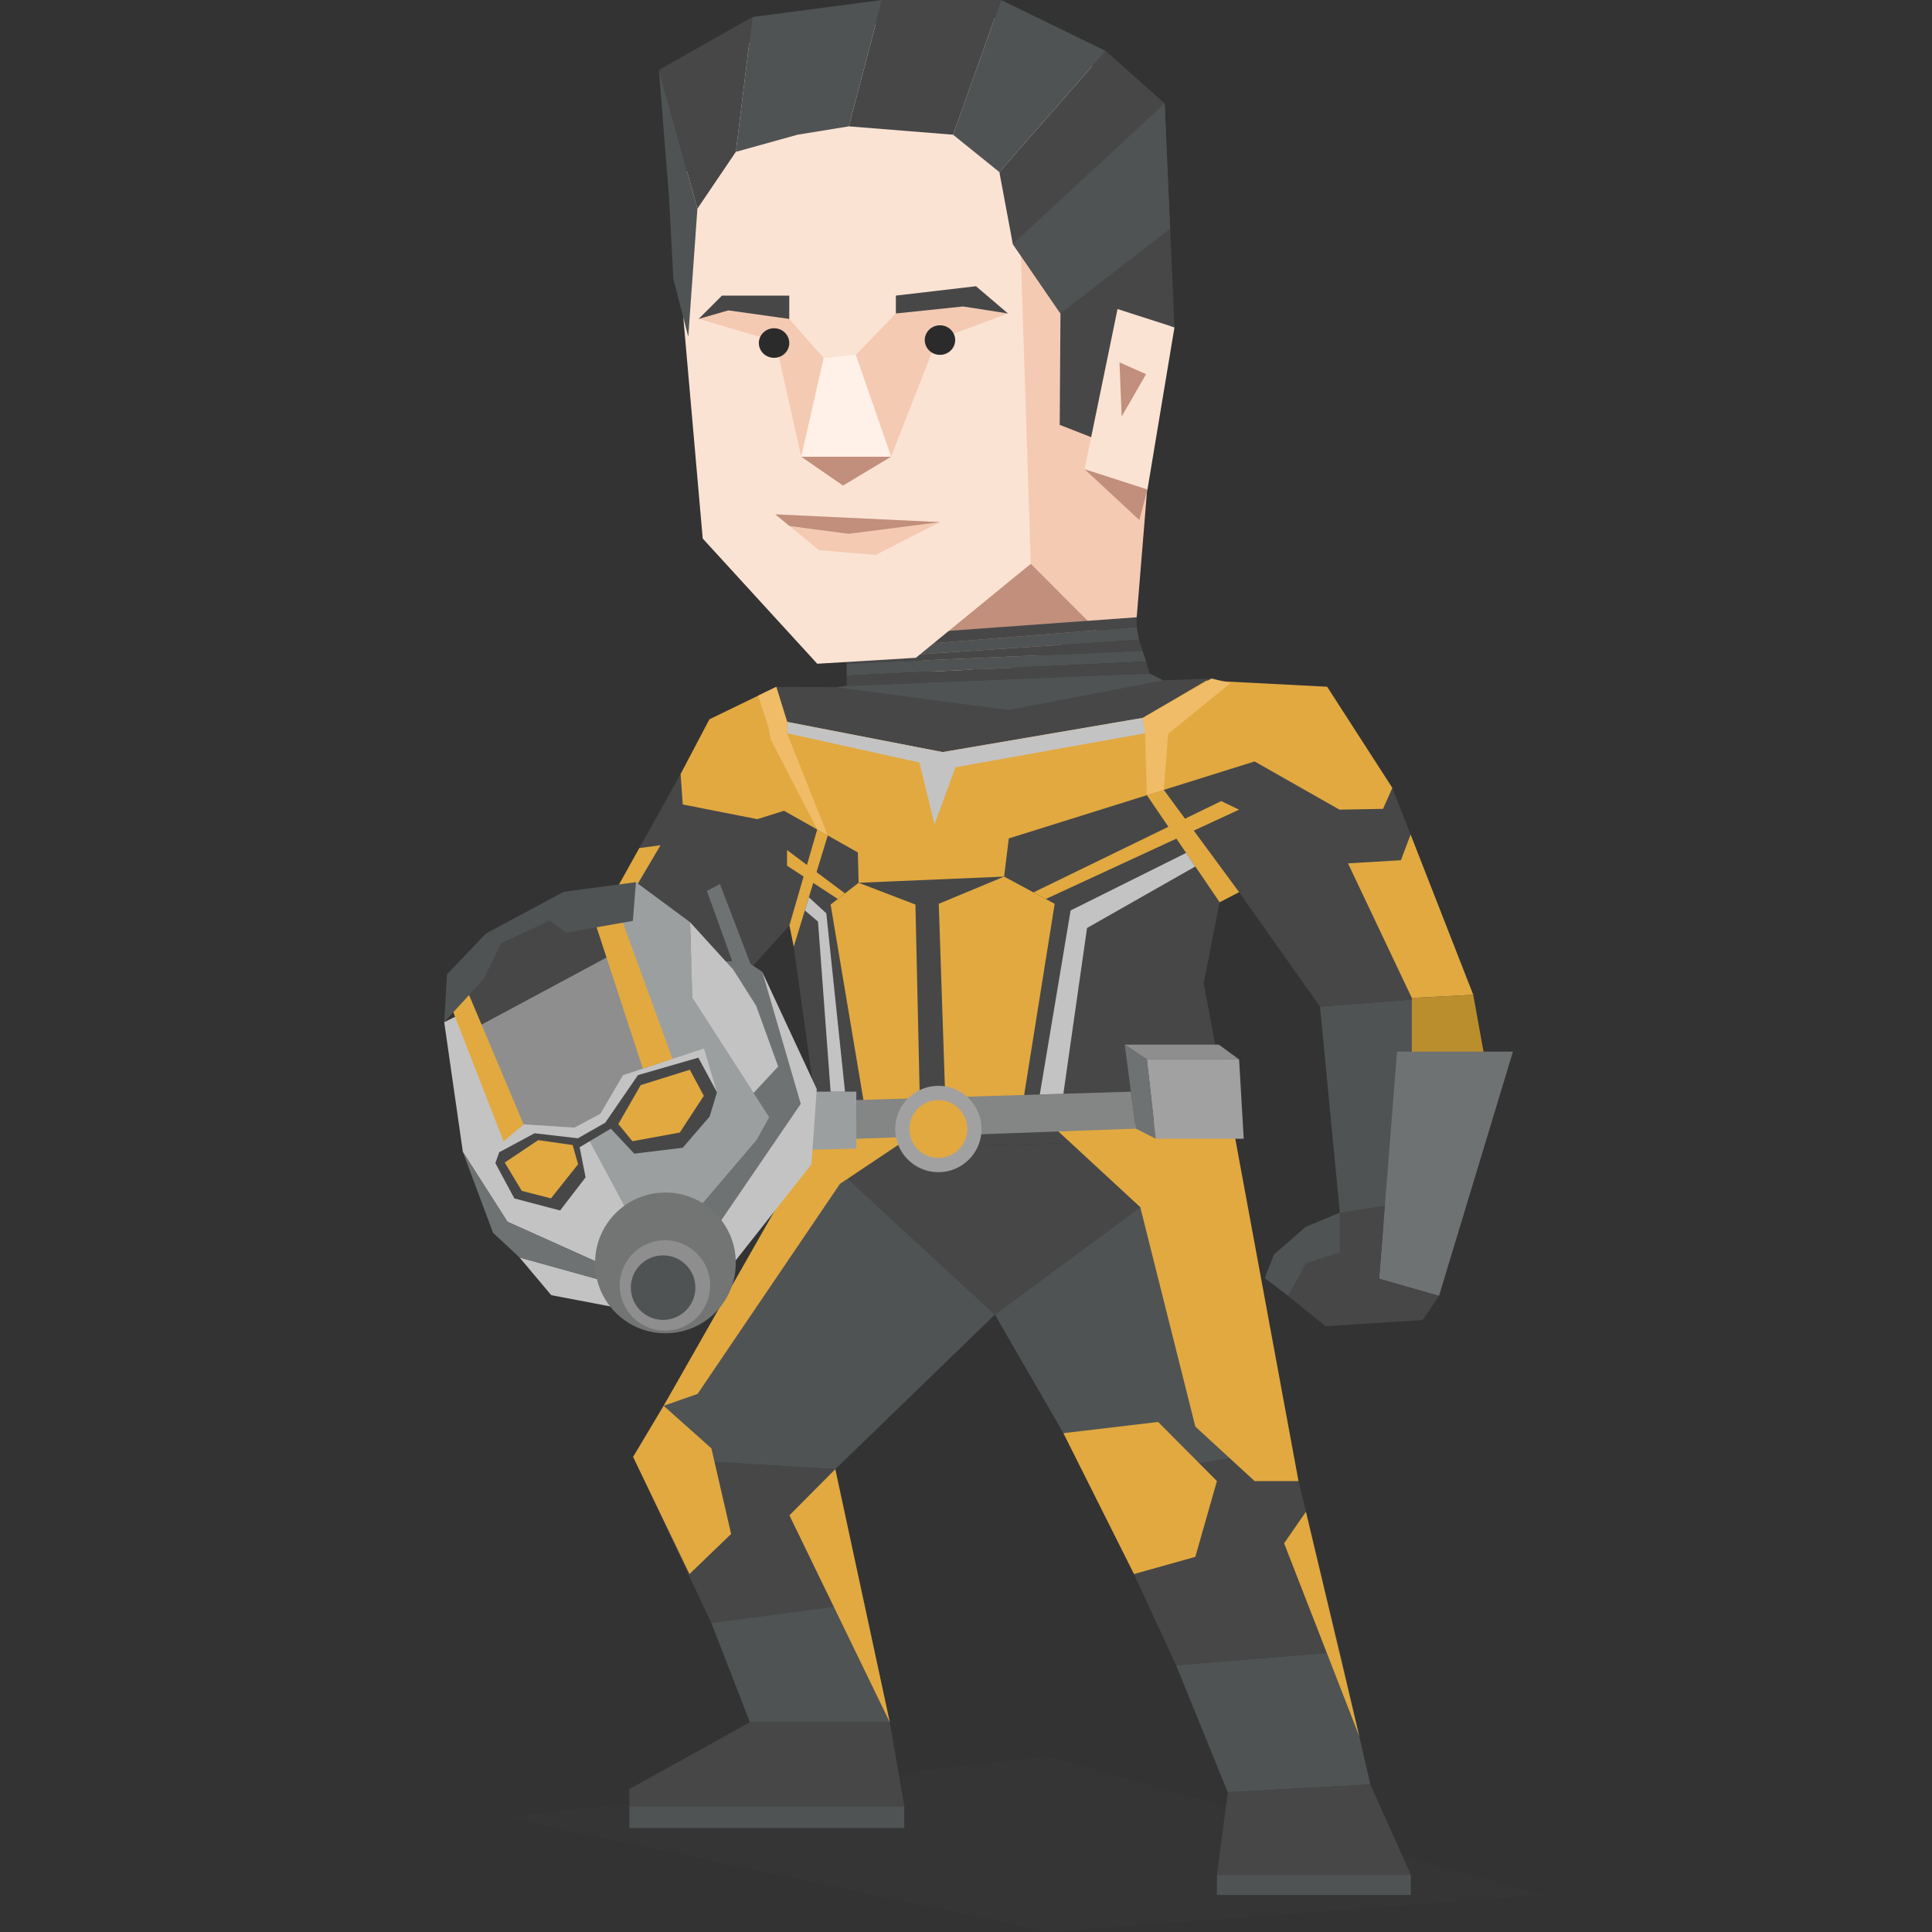 <svg id="Layer_1" data-name="Layer 1" xmlns="http://www.w3.org/2000/svg" viewBox="0 0 400 400"><rect x="0" y="0" width="400" height="400" fill="#333333" stroke="none"/><defs><style>.cls-1,.cls-2{fill:#474748;}.cls-2{opacity:0.1;}.cls-3{fill:#f4cab2;}.cls-4{fill:#c18f7c;}.cls-5{fill:#4f5353;}.cls-6{fill:#fbe3d4;}.cls-7{fill:#2b2b2b;}.cls-8{fill:#fff0e8;}.cls-9{fill:#e1a940;}.cls-10{fill:#848585;}.cls-11{fill:#ba8e2d;}.cls-12{fill:#6f7273;}.cls-13{fill:#8e8e8e;}.cls-14{fill:#a2a1a1;}.cls-15{fill:#9b9fa0;}.cls-16{fill:#c3c3c3;}.cls-17{fill:#f0bc67;}.cls-18{fill:#737474;}</style></defs><title>Explorers_ESTP_famous_fictional_Ant_Man</title><g id="Ant_Man" data-name="Ant Man"><polygon class="cls-1" points="198.9 142.44 160.72 142.21 162.97 149.46 207.02 163.66 223.75 153.44 243.81 147.03 250.83 140.48 198.9 142.44"/><polygon class="cls-2" points="104.5 376.22 216.91 363.66 319.36 392.33 217.24 400 104.5 376.22"/><polygon class="cls-3" points="235.34 127.8 192.35 141.5 193.31 132.15 191.46 127.91 204.12 116.32 202.09 31.5 235.25 22.16 241.68 35.05 242.67 65.94 237.62 99.98 235.34 127.8"/><polygon class="cls-4" points="207.12 139.43 226.78 130.12 213.41 116.73 187.79 136.19 207.12 139.43"/><polygon class="cls-1" points="205.99 272.17 255.25 235.77 168.97 238.02 205.99 272.17"/><polygon class="cls-5" points="205.99 272.17 225.89 306.64 267.2 299.87 255.25 235.77 205.99 272.17"/><polygon class="cls-1" points="225.89 306.64 243.5 344.78 277.4 342 267.2 299.87 225.89 306.64"/><polygon class="cls-1" points="131.08 301.64 150.83 343.56 184.22 356.57 172.94 304.18 131.08 301.64"/><polygon class="cls-5" points="131.08 301.64 168.97 238.02 205.99 272.17 172.94 304.18 131.08 301.64"/><rect class="cls-5" x="130.29" y="373.97" width="56.93" height="4.51"/><polygon class="cls-1" points="130.29 373.97 130.29 370.42 155.26 356.57 184.22 356.57 187.22 373.97 130.29 373.97"/><polygon class="cls-5" points="155.26 356.57 184.22 356.57 178.9 331.85 147.29 336.06 155.26 356.57"/><polygon class="cls-1" points="175.29 136.47 175.29 137.42 236.55 134.73 235.82 132.43 175.29 136.47"/><polygon class="cls-5" points="175.29 137.42 175.29 139.86 237.29 136.96 236.55 134.73 175.29 137.42"/><polygon class="cls-5" points="235.82 132.43 235.34 129.82 180.99 134.15 175.29 136.47 235.82 132.43"/><polygon class="cls-1" points="235.34 129.82 235.34 127.8 184.36 131.48 180.99 134.15 235.34 129.82"/><polygon class="cls-1" points="175.29 139.86 175.29 142.01 237.99 139.43 237.29 136.96 175.29 139.86"/><polygon class="cls-5" points="175.29 142.01 173.06 142.28 208.81 147.01 240.83 140.86 237.99 139.43 175.29 142.01"/><polygon class="cls-5" points="243.5 344.78 277.4 342 283.72 369.46 254.2 371.07 243.5 344.78"/><polygon class="cls-1" points="254.2 371.07 251.95 388.14 292.1 388.14 283.72 369.46 254.2 371.07"/><rect class="cls-5" x="251.95" y="388.14" width="40.15" height="4.19"/><polygon class="cls-6" points="139.35 41.55 145.49 111.5 169.2 137.42 189.62 136.19 213.41 116.73 210.63 30.77 239.28 20.16 202.44 2.02 154.85 8.93 139.35 41.55"/><polygon class="cls-4" points="235.89 107.67 224.55 97.14 231.26 95.63 237.57 101.34 235.89 107.67"/><polygon class="cls-6" points="231.37 63.98 224.55 97.14 237.57 101.34 243.16 67.77 231.37 63.98"/><polygon class="cls-4" points="231.78 75.02 232.23 86.23 237.28 77.47 231.78 75.02"/><polygon class="cls-1" points="209.69 50.52 219.56 64.9 219.4 87.96 225.91 90.51 231.37 63.98 243.16 67.77 241.13 21.42 228.91 10.54 206.91 35.63 209.69 50.52"/><polygon class="cls-5" points="206.91 35.63 197.32 27.89 207.27 0 228.91 10.54 206.91 35.63"/><polygon class="cls-1" points="197.32 27.89 175.75 26.16 182.61 0 207.27 0 197.32 27.89"/><polygon class="cls-5" points="175.75 26.16 182.61 0 155.78 3.52 152.35 31.44 165.13 27.89 175.75 26.16"/><polygon class="cls-1" points="152.35 31.44 144.39 43.2 136.42 14.48 155.78 3.52 152.35 31.44"/><polygon class="cls-5" points="136.42 14.48 138.53 41.1 139.41 57.75 142.5 69.72 144.39 43.2 136.42 14.48"/><polygon class="cls-3" points="165.9 94.57 170.54 74.13 163.41 66.03 151.8 62.08 144.65 66.03 160.52 70.67 165.9 94.57"/><ellipse class="cls-7" cx="160.26" cy="71.02" rx="3.15" ry="3.06"/><polygon class="cls-3" points="184.48 94.57 193.94 70.41 208.69 64.9 201.18 61.2 185.48 64.9 177.18 73.47 184.48 94.57"/><ellipse class="cls-7" cx="194.61" cy="70.41" rx="3.15" ry="3.06"/><polygon class="cls-1" points="185.48 64.9 185.48 61.2 202.07 59.26 208.69 64.9 199.41 63.45 185.48 64.9"/><polygon class="cls-1" points="163.41 66.03 163.41 61.2 149.47 61.2 144.65 66.03 150.8 64.26 163.41 66.03"/><polygon class="cls-8" points="170.54 74.13 165.9 94.57 184.48 94.57 177.18 73.47 170.54 74.13"/><polygon class="cls-5" points="277.4 251.07 273.29 208.41 305.02 205.97 299.38 258.8 277.4 251.07"/><polygon class="cls-1" points="140.91 160.25 120.71 196.51 148.35 208.41 163.44 191.59 164.34 196 168.52 226.02 168.97 238.02 255.25 235.77 249.21 203.55 252.51 186.8 256.54 184.71 273.29 208.41 305.02 205.97 292.05 172.79 288.27 163.12 267.2 150.4 151.65 153.99 140.91 160.25"/><polygon class="cls-9" points="219.11 234.25 236.08 249.93 247.48 295.36 259.75 306.64 268.84 306.64 254.77 230.45 219.11 234.25"/><polygon class="cls-9" points="137.4 291.05 144.42 288.6 173.9 245.11 195.81 230.45 170.79 232.38 137.4 291.05"/><polygon class="cls-4" points="165.9 94.57 174.53 100.53 184.48 94.57 165.9 94.57"/><polygon class="cls-3" points="160.52 106.49 169.55 113.9 181.31 114.9 194.61 108.1 160.52 106.49"/><polygon class="cls-4" points="160.52 106.49 194.61 108.1 175.69 110.52 163.47 108.91 160.52 106.49"/><polygon class="cls-5" points="219.56 64.9 242.26 47.35 241.13 21.42 209.69 50.52 219.56 64.9"/><polygon class="cls-9" points="194.36 187.12 207.89 181.49 218.36 187.12 211.44 230.45 195.81 230.45 194.36 187.12"/><polygon class="cls-9" points="189.53 187.28 190.5 230.45 179.22 230.45 171.97 187.28 177.77 182.77 189.53 187.28"/><polygon class="cls-9" points="207.89 181.49 208.86 173.59 259.75 157.65 277.32 167.63 286.34 167.47 288.27 163.12 274.77 142.18 249.77 140.89 236.6 148.63 195.17 155.71 162.97 149.46 160.72 142.21 146.87 148.93 140.91 160.25 141.36 166.56 156.8 169.6 162.32 167.86 177.61 176.49 177.77 182.77 207.89 181.49"/><polygon class="cls-9" points="213.97 184.76 252.83 165.86 256.54 167.63 216.52 186.13 213.97 184.76"/><polygon class="cls-9" points="237.45 164.63 252.51 186.8 256.54 184.71 240.95 163.53 237.45 164.63"/><polygon class="cls-9" points="173.46 186.13 162.95 179.23 162.95 176 174.95 184.97 173.46 186.13"/><polygon class="cls-9" points="169.2 171.74 163.44 191.59 164.34 196 171.38 172.97 169.2 171.74"/><polygon class="cls-9" points="279.09 178.75 292.3 206.61 305.02 205.97 292.05 172.79 290.04 178.1 279.09 178.75"/><polygon class="cls-10" points="177.29 235.77 177.29 227.76 234.15 226.02 235.16 233.67 177.29 235.77"/><polygon class="cls-11" points="292.3 206.61 292.3 217.89 307.44 219.34 305.02 205.97 292.3 206.61"/><polygon class="cls-12" points="289.24 217.73 285.53 264.76 297.93 268.3 313.24 217.73 289.24 217.73"/><polygon class="cls-13" points="232.86 216.28 237.45 219.34 256.54 219.34 252.35 216.28 232.86 216.28"/><polygon class="cls-14" points="237.45 219.34 239.3 235.77 257.5 235.77 256.54 219.34 237.45 219.34"/><polygon class="cls-12" points="237.45 219.34 232.86 216.28 235.16 233.67 239.3 235.77 237.45 219.34"/><circle class="cls-14" cx="194.28" cy="233.75" r="8.94"/><circle class="cls-9" cx="194.28" cy="233.75" r="5.99"/><polygon class="cls-15" points="177.29 237.8 177.29 226.02 166.34 226.02 166.34 238.02 168.97 238.02 177.29 237.8"/><polygon class="cls-16" points="162.97 149.46 195.17 155.71 236.6 148.63 237.06 151.82 197.82 158.85 193.48 170.69 190.35 157.87 162.97 151.82 162.97 149.46"/><polygon class="cls-17" points="240.95 163.53 241.85 151.94 254.77 141.43 250.83 140.48 236.6 148.63 237.06 151.82 237.45 164.63 240.95 163.53"/><polygon class="cls-17" points="171.38 172.97 162.97 151.82 162.97 149.46 160.72 142.21 156.95 144.03 159.11 150.62 159.53 153.02 169.2 171.74 171.38 172.97"/><polygon class="cls-1" points="266.69 268.3 274.42 274.58 294.55 273.3 297.93 268.3 285.53 264.76 286.72 249.62 277.4 251.07 265.86 263.31 266.69 268.3"/><polygon class="cls-16" points="215.28 226.6 221.66 188.5 245.57 176.59 247.48 179.39 225.06 192.13 220.16 226.45 215.28 226.6"/><polygon class="cls-16" points="174.95 226.02 171.08 189.09 167.47 185.78 166.64 188.5 169.36 190.81 171.97 226.02 174.95 226.02"/><polygon class="cls-5" points="277.4 251.07 277.4 259.28 270.39 261.54 266.69 268.3 261.85 264.6 263.79 259.69 270.39 253.97 277.4 251.07"/><polygon class="cls-5" points="120.71 196.51 103.42 223.76 120.67 233.75 148.35 208.41 120.71 196.51"/><polygon class="cls-1" points="104.38 229.75 103.42 223.76 110.57 207.94 135 221.04 132.81 229.5 123.09 238.3 104.38 229.75"/><polygon class="cls-5" points="134.04 233.75 140.56 224.33 135 221.04 126.75 230.89 134.04 233.75"/><polygon class="cls-9" points="132.36 175.59 120.71 196.51 123.29 197.81 136.75 175 132.36 175.59"/><polygon class="cls-9" points="220.16 296.72 239.78 294.4 251.95 306.64 247.48 322.33 234.78 325.89 220.16 296.72"/><polygon class="cls-9" points="137.4 291.05 147.29 299.87 151.37 317.59 142.75 325.89 131.08 301.64 137.4 291.05"/><polygon class="cls-9" points="172.94 304.18 163.44 313.73 184.22 356.57 172.94 304.18"/><polygon class="cls-9" points="270.38 312.99 265.86 319.52 281.43 359.5 270.38 312.99"/></g><g id="Helmet"><polygon class="cls-12" points="146.36 184.48 149.06 183.03 155.38 199.57 157.8 201.19 165.77 228.54 147.24 255.67 144.88 249.81 137.71 199.18 151.61 199.03 146.36 184.48"/><polygon class="cls-16" points="91.97 211.63 95.83 238.49 105.06 252.95 123.55 261.26 129.69 250.47 119.43 228.16 109.5 202.99 91.97 211.63"/><polygon class="cls-15" points="129.69 250.47 144.88 249.81 156.65 236 148.44 226.15 125.31 232.44 121.79 235.76 129.69 250.47"/><polygon class="cls-15" points="156.65 236 159.25 231.31 143.33 206.58 142.87 190.93 131.66 182.64 123.32 191.37 133.1 221.25 156.65 236"/><polygon class="cls-13" points="96.16 212.53 111.91 241.88 139.29 224.94 124.44 188.85 94 205.19 96.16 212.53"/><polygon class="cls-16" points="100.4 239.6 106.12 250.24 115.96 250.62 121.24 243.76 119.72 237.69 129.92 230.56 148.44 226.15 145.76 217.08 128.99 222.6 124.3 230.6 118.92 233.46 108.41 232.78 100.4 239.6"/><polygon class="cls-1" points="125.31 232.44 132.08 222.59 144.59 218.98 148.44 226.15 146.93 231.16 141.35 237.63 131.31 238.85 125.31 232.44"/><polygon class="cls-1" points="119.64 235.67 110.67 234.63 103.36 238.56 102.56 240.81 106.49 248.12 115.96 250.62 121.24 243.76 119.64 235.67"/><polygon class="cls-9" points="128.02 232.72 130.93 236.28 140.75 234.48 145.72 226.87 142.82 221.48 132.65 224.66 128.02 232.72"/><polygon class="cls-9" points="119.69 241.04 118.56 237.07 111.43 236.05 104.5 240.69 108.03 246.56 114.07 248.11 119.69 241.04"/><polygon class="cls-1" points="97.74 213.19 127.97 196.96 124.44 188.85 107.43 191.4 96.56 202.31 97.74 213.19"/><polygon class="cls-1" points="125.31 232.44 119.64 235.67 119.72 237.69 126.92 233.4 125.31 232.44"/><polygon class="cls-9" points="104.26 236.31 93.79 209.41 96.92 205.54 108.41 232.78 104.26 236.31"/><polygon class="cls-9" points="133.1 221.25 139.24 219.23 128.81 190.61 123.32 191.37 133.1 221.25"/><polygon class="cls-5" points="91.97 211.63 100.12 202.73 103.76 195.29 113.84 190.56 117.16 193.1 131.03 190.66 131.66 182.64 116.69 184.64 100.62 193.27 92.54 201.72 91.97 211.63"/><polygon class="cls-16" points="142.87 190.93 151.81 200.75 156.55 208.23 161.11 220.81 156.02 226.28 143.33 206.58 142.87 190.93"/><polygon class="cls-16" points="157.8 201.19 169.1 225.47 168.01 241.05 150.99 262.64 147.24 255.67 165.77 228.54 157.8 201.19"/><polygon class="cls-16" points="129.71 271.12 127.98 266.02 107.56 260.34 114.13 268.15 129.71 271.12"/><polygon class="cls-12" points="127.98 266.02 107.56 260.34 102.08 255.24 95.83 238.49 105.06 252.95 123.55 261.26 127.98 266.02"/><circle class="cls-18" cx="137.77" cy="261.47" r="14.57"/><circle class="cls-13" cx="137.67" cy="266.14" r="9.36"/><circle class="cls-5" cx="137.29" cy="266.59" r="6.68"/></g></svg>